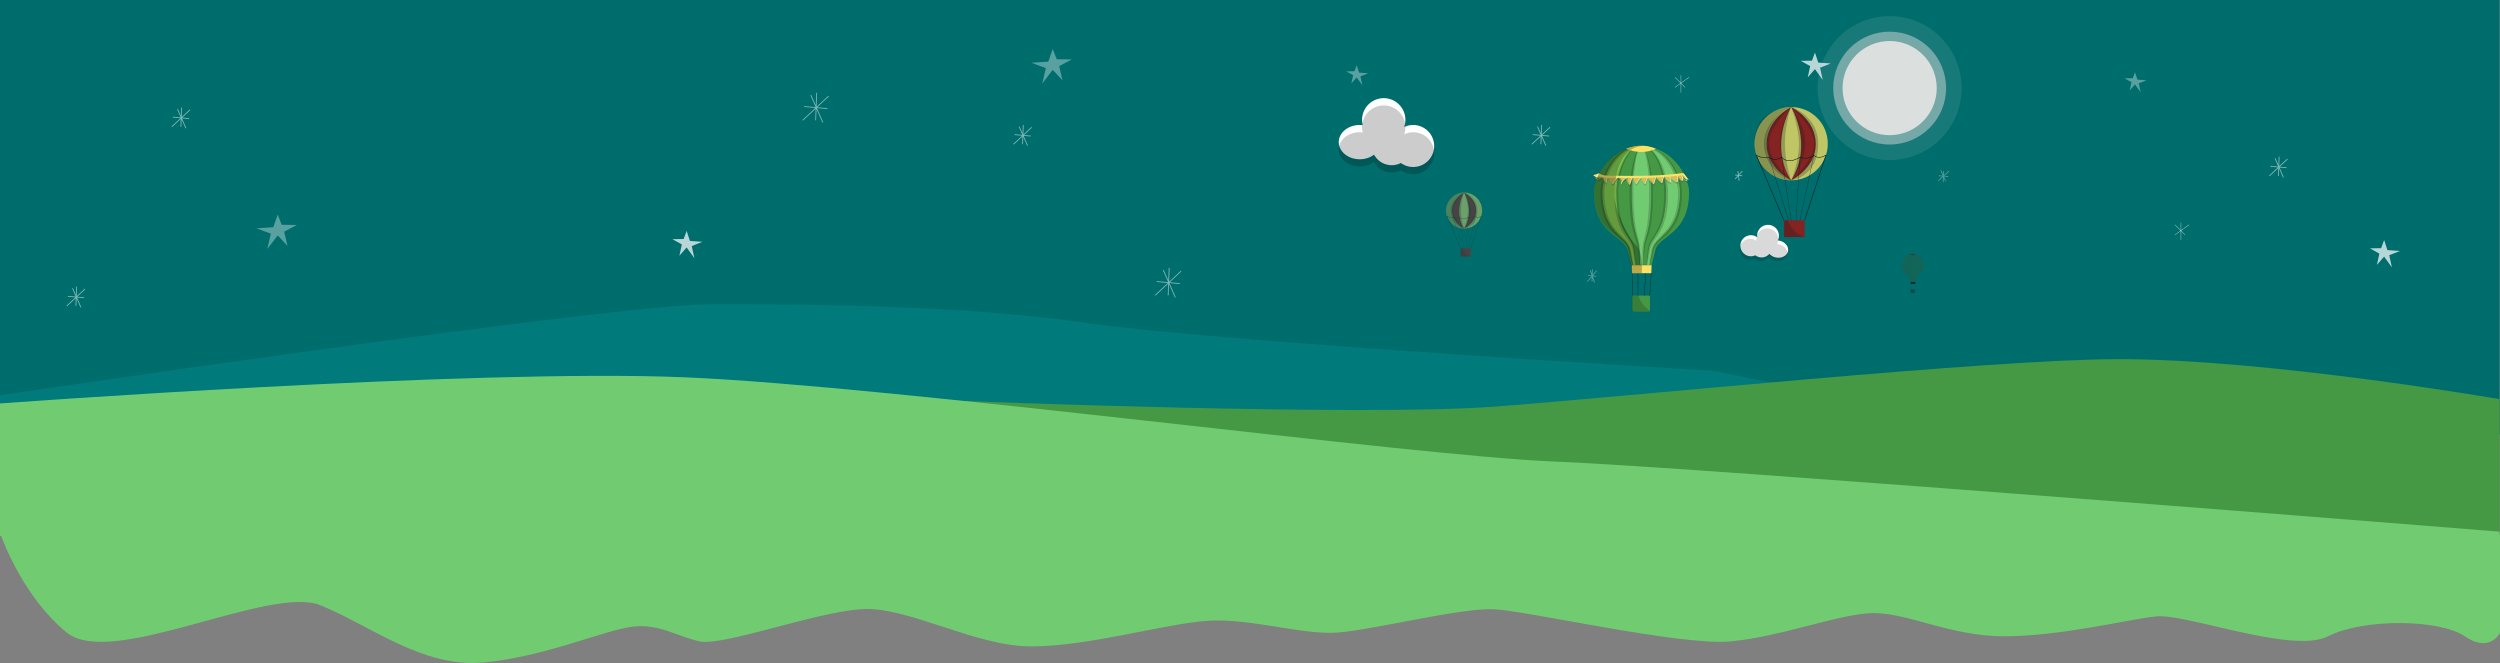 <svg id="Calque_1" data-name="Calque 1" xmlns="http://www.w3.org/2000/svg" viewBox="0 0 3000 795.58"><rect x="0" y="0" width="3000" height="795.58" fill="#808080" stroke="none"/><defs><style>.cls-3{fill:#459945}.cls-4{fill:#71cc71}.cls-5{opacity:.33}.cls-20,.cls-23,.cls-24,.cls-6{fill:none}.cls-24,.cls-25,.cls-6{stroke:#fff}.cls-20,.cls-23,.cls-24,.cls-25,.cls-29,.cls-6{stroke-miterlimit:10}.cls-7{opacity:.51}.cls-10,.cls-11,.cls-9{fill:#fff}.cls-9{opacity:.35}.cls-10{opacity:.72}.cls-13{opacity:.15}.cls-15{fill:#fce263}.cls-16{fill:#af0c0c}.cls-17{opacity:.24}.cls-18{opacity:.3}.cls-20,.cls-23,.cls-29{stroke:#000}.cls-20{stroke-width:.31px}.cls-23{stroke-width:.15px}.cls-24,.cls-25{stroke-width:.36px}.cls-25{fill:#007a57}.cls-29{fill:#85d353;stroke-width:.32px}.cls-31{opacity:.17}</style></defs><path fill="#006d6d" d="M0 0h2999.48v521H0z"/><path d="M2055.5 444.9S1460 410 1307.5 388 974 365 854.85 365 0 474.19 0 474.19V581h2734z" fill="#007a7a"/><path class="cls-3" d="M1157.48 481.22S1631 500 1792.66 488s592-56.6 747.71-57c179.26-.47 459.11 48 459.11 48v164H913.9z"/><path class="cls-4" d="M2999.48 642.15V638s-963.12-77.4-1134.18-84.14-792-90.67-1045.13-101.16S0 484.15 0 484.15V643h1.36c3.21 8.85 28.42 75 78.64 116 53.9 44 243.9-57.62 304.83-32.61S507.36 801.51 580 795s146.19-39.19 179-43 52.32 11.53 80.44 17.6S976.77 735 1033 731c56-4 136.23 44.67 204.5 44.67s159-26.86 210.5-30.67 115.18 17.46 158 14 144-29 185-28c38 .93 226.39 44.67 286.52 38.6s120-29.79 163.48-33.6 96 27.53 163.86 27.53 147.17-20.06 182.51-23.88 163.63 45.59 206.11 23.92 133.88-20.81 164.34 0S3000 759 3000 759V642.15z"/><g class="cls-5"><path class="cls-6" d="M1908.36 324.31l5.1 14.67M1915.96 324.86l-11.08 13.02M1910.85 323.08l-.43 14.8M1905.53 330.48l9.88 1.1"/></g><g class="cls-7"><path class="cls-6" d="M1845.02 151.93l10.06 22.9M1860 152.78l-21.83 20.34M1849.94 150l-.86 23.12M1839.45 161.56l19.48 1.71"/></g><g class="cls-7"><path class="cls-6" d="M87.02 345.93l10.06 22.9M102 346.78l-21.83 20.34M91.94 344l-.86 23.12M81.45 355.56l19.48 1.71"/></g><g class="cls-7"><path class="cls-6" d="M1223.02 151.93l10.06 22.9M1238 152.78l-21.83 20.34M1227.94 150l-.86 23.12M1217.45 161.56l19.48 1.71"/></g><g class="cls-7"><path class="cls-6" d="M213.02 130.93l10.06 22.9M228 131.78l-21.83 20.34M217.94 129l-.86 23.12M207.45 140.56l19.48 1.71"/></g><g class="cls-7"><path class="cls-6" d="M2730.02 189.93l10.06 22.9M2745 190.78l-21.83 20.34M2734.94 188l-.86 23.12M2724.45 199.56l19.48 1.71"/></g><g class="cls-7"><path class="cls-6" d="M1395.96 324.08l14.38 32.75M1417.38 325.31l-31.21 29.07M1403 321.33l-1.22 33.05M1388 337.85l27.85 2.45"/></g><g class="cls-7"><path class="cls-6" d="M972.96 114.08l14.38 32.75M994.38 115.31l-31.21 29.07M980 111.33l-1.22 33.05M965 127.85l27.85 2.45"/></g><g opacity=".32"><path class="cls-6" d="M2334.75 217.37l-5.85-13.09M2326.04 216.88l12.69-11.62M2331.89 218.47l.5-13.21M2337.99 211.86l-11.33-.97"/></g><g class="cls-7"><path class="cls-6" d="M2085.47 205.26l1.47 11.57M2082.17 214.81l8.63-9.55M2090.8 210.95l-8.63-.91"/></g><path class="cls-9" d="M1263.27 58.8l-5.33 15.19-20.25 1.34 17.32 6.39-4.26 18.39 12.52-16.26L1275 96.38l-4-17.06 15.19-7.99-18.12-.27-4.8-12.26zM333.27 257.48l-5.33 15.19-20.25 1.33 17.32 6.39-4.26 18.39 12.52-16.26L345 295.05 341 278l15.19-8-18.12-.27-4.8-12.25z"/><path class="cls-10" d="M2177.95 63.06l3.96 12.06 15.03 1.06-12.85 5.07 3.16 14.59-9.3-12.9-8.7 9.94 2.97-13.53-11.28-6.35 13.45-.21 3.56-9.73zM2860.95 288.06l3.96 12.06 15.03 1.05-12.85 5.08 3.16 14.59-9.3-12.9-8.7 9.94 2.97-13.53-11.28-6.35 13.45-.21 3.56-9.73zM823.96 277.06l3.95 12.06 15.03 1.05-12.85 5.08 3.16 14.59-9.29-12.9-8.71 9.94 2.97-13.53-11.28-6.35 13.45-.21 3.57-9.73z"/><path class="cls-11" d="M1695.82 150a25.13 25.13 0 00-10.82 2.44 26 26 0 10-49.72-2.23 32.25 32.25 0 00-3.56-.21c-13.92 0-25.21 9.2-25.21 20.55s11.29 20.55 25.21 20.55a28.45 28.45 0 0017.15-5.5 24.1 24.1 0 0032.14 10 25.2 25.2 0 1014.81-45.6z"/><path d="M1695.82 158.72a25.13 25.13 0 00-10.82 2.44 26 26 0 10-49.72-2.23 30 30 0 00-3.56-.21c-13.92 0-25.21 9.2-25.21 20.55s11.29 20.54 25.21 20.54a28.45 28.45 0 0017.15-5.5 24.1 24.1 0 0032.14 10 25.2 25.2 0 1014.81-45.59z" opacity=".2"/><path class="cls-11" d="M2103.59 282.51a12.59 12.59 0 015.09 2.26 13.07 13.07 0 1124.71 3.77 15.38 15.38 0 011.77.25c6.86 1.36 11.52 7 10.41 12.54s-7.56 9-14.41 7.61a14.25 14.25 0 01-7.91-4.38 12.14 12.14 0 01-16.81 1.76 12.62 12.62 0 11-2.85-23.81z"/><path class="cls-13" d="M2102.74 286.81a12.65 12.65 0 015.09 2.26 12.79 12.79 0 01.11-4.44 13.07 13.07 0 1124.6 8.21q.87.07 1.77.24c6.86 1.37 11.52 7 10.41 12.55s-7.56 9-14.42 7.61a14.38 14.38 0 01-7.91-4.38 12.13 12.13 0 01-16.8 1.76 12.62 12.62 0 11-2.85-23.81z"/><path class="cls-9" d="M1628 78.34l2.89 8.82 11 .77-9.4 3.72 2.31 10.67-6.8-9.44-6.37 7.28 2.17-9.91-8.25-4.64 9.84-.15 2.61-7.12zM2562 86.73l2.89 8.82 11 .77-9.4 3.71 2.31 10.68-6.8-9.44-6.37 7.28 2.17-9.91-8.25-4.64 9.84-.16 2.61-7.11z"/><g opacity=".76"><circle class="cls-15" cx="2149.38" cy="172.43" r="43.96"/><path class="cls-16" d="M2149.38 128.47s-27.07 44.43 0 87.92c0 0-29.57-14.26-29.57-43.49 0-30.35 29.57-44.43 29.57-44.43zM2149.38 128.47s27.06 44.43 0 87.92c0 0 29.56-14.26 29.56-43.49 0-30.35-29.56-44.43-29.56-44.43z"/><path class="cls-17" d="M2149.38 128.47s17 21.33 17 44-17 44-17 44 9.38-21.58 9.38-44c0-19.76-9.38-44-9.38-44z"/><path class="cls-17" d="M2149.38 128.47s32.46 10 32.46 44c0 40.19-32.46 44-32.46 44s27.4-22.44 27.4-44.82c0-19.8-27.4-43.18-27.4-43.18zM2148.84 128.6s-13.07 19.9-13.07 43 13.61 44.82 13.61 44.82-7.5-22-7.5-44.82c0-20.13 6.96-43 6.96-43z"/><path class="cls-17" d="M2149.38 128.47s-32.7 14.58-32.7 43.1c0 34.49 32.7 44.82 32.7 44.82s-26.58-22-26.58-44.82c0-20.1 26.58-43.1 26.58-43.1z"/><path class="cls-18" d="M2149.38 128.47s-44 0-44 43.1c0 44.82 44 44.82 44 44.82s-29.23-13.16-29.57-43.49c-.37-32.54 29.57-44.43 29.57-44.43z"/><path d="M2140.64 264.28l-33-77.93s7.85 4.71 15.2 2.36c7.65 6 15-.35 15-.35s6 10 22 .37c10.26 3.63 16.84-2.38 16.84-2.38s4.73 5.61 14.36 0l-25.47 77.93" stroke-width=".63" stroke="#000" stroke-miterlimit="10" fill="none"/><rect class="cls-16" x="2140.64" y="264.28" width="24.96" height="20.18" rx=".63" ry=".63"/><path class="cls-20" d="M2122.87 188.71l23.4 75.57M2137.9 188.36l11.48 75.92M2159.88 188.73l-4.69 75.55M2176.72 186.35l-16.84 77.93"/><path class="cls-17" d="M2144.93 264.28h-3.35a.63.63 0 00-.62.63v18.93a.62.62 0 00.62.62h23.71c-10.48-3.36-16.8-12.58-20.36-20.18z"/></g><g opacity=".43"><circle class="cls-15" cx="1756.87" cy="252.67" r="21.63"/><path class="cls-16" d="M1756.87 231s-13.32 21.87 0 43.27c0 0-14.56-7-14.56-21.4 0-14.87 14.56-21.87 14.56-21.87zM1756.87 231s13.32 21.87 0 43.27c0 0 14.55-7 14.55-21.4 0-14.87-14.55-21.87-14.55-21.87z"/><path class="cls-17" d="M1756.87 231s8.39 10.5 8.39 21.64-8.39 21.63-8.39 21.63 4.62-10.62 4.62-21.63c0-9.64-4.62-21.64-4.62-21.64z"/><path class="cls-17" d="M1756.87 231s16 4.95 16 21.64c0 19.78-16 21.63-16 21.63s13.48-11 13.48-22.05c0-9.68-13.48-21.22-13.48-21.22zM1756.6 231.1s-6.43 9.79-6.43 21.15 6.7 22.05 6.7 22.05a77.93 77.93 0 01-3.69-22.05c0-9.9 3.42-21.15 3.42-21.15z"/><path class="cls-17" d="M1756.87 231s-16.1 7.18-16.1 21.22c0 17 16.1 22.05 16.1 22.05s-13.08-10.82-13.08-22.05c0-9.87 13.08-21.22 13.08-21.22z"/><path class="cls-18" d="M1756.87 231s-21.65 0-21.64 21.22c0 22.05 21.64 22.05 21.64 22.05s-14.39-6.47-14.56-21.4c-.18-15.98 14.56-21.87 14.56-21.87z"/><path d="M1752.57 297.88l-16.23-38.36s3.87 2.32 7.48 1.16c3.77 2.95 7.4-.17 7.4-.17s3 4.92 10.82.18a8.38 8.38 0 008.29-1.17s2.32 2.76 7.06 0l-12.54 38.36" stroke-width=".31" stroke="#000" stroke-miterlimit="10" fill="none"/><rect class="cls-16" x="1752.57" y="297.88" width="12.29" height="9.93" rx=".31" ry=".31"/><path class="cls-23" d="M1743.82 260.68l11.52 37.2M1751.22 260.51l5.65 37.37M1762.04 260.69l-2.31 37.19M1770.33 259.52l-8.29 38.36"/><path class="cls-17" d="M1754.68 297.88H1753a.3.3 0 00-.31.3v9.32a.31.31 0 00.31.31h11.67c-5.13-1.66-8.24-6.2-9.99-9.93z"/></g><path class="cls-24" d="M2017.15 90.33v20.83"/><path class="cls-25" d="M2009.95 92.75l12.09 12.09M2026.86 92.75l-16.91 12.09"/><path class="cls-24" d="M2617.15 267.33v20.83"/><path class="cls-25" d="M2609.95 269.75l12.09 12.09M2626.86 269.75l-16.91 12.09"/><circle cx="2267.58" cy="105.71" r="56.5" fill="#dce0de"/><circle cx="2267.58" cy="105.71" r="67.71" opacity=".47" fill="#dce0de"/><circle cx="2267.58" cy="105.71" r="86.37" opacity=".11" fill="#dce0de"/><path class="cls-3" d="M1971 175.18v-.06H1968.61v.06c-34.7 1.47-55.88 34.83-55.88 55.48 0 50.78 36.12 51.46 40.55 69.52l4.43 18.06h24.19l4.43-18.06c4.43-18.06 40.55-18.74 40.55-69.52-.02-20.66-21.19-54.01-55.88-55.48z"/><g class="cls-5"><path d="M1968.7 318.24h-9.1v-.11l-3.6-18.06c-1.25-6.27-5.71-10.49-10.87-15.37-9.92-9.39-22.27-21.08-22.27-54.18 0-11 4.69-24.38 12.23-35 8.92-12.59 20.79-19.9 33.44-20.61v-.06h2.09v.29l-1 .16v-.15h-.9c-27.79 1.45-45.53 33.75-45.53 55.35 0 33 12.3 44.62 22.18 54 5.2 4.92 9.68 9.16 11 15.52l3.6 17.94h8.73l.08-.09.22.19z"/><path d="M1968.39 318.18h-5.78v-.1l-2.29-18.08c-.79-6.28-3.6-10.5-6.85-15.39-6.24-9.39-14-21.07-14-54.14a91.73 91.73 0 017.69-35c5.61-12.58 13.08-19.89 21.06-20.61v-.06h2.29l-1.58.38-.05-.14h-.43v.05h-.11c-7.92.66-15.37 7.93-21 20.49a91.59 91.59 0 00-7.67 34.89c0 33 7.74 44.65 14 54 3.27 4.91 6.09 9.16 6.89 15.49l2.26 18h5.44v-.08l.2.11z"/><path d="M1970.35 318.1h-2.58v-.1l-1-18.06a62.39 62.39 0 00-3-15.42c-2.72-9.38-6.11-21.05-6.11-54.1a196.9 196.9 0 013.34-34.92c2.45-12.56 5.71-19.86 9.2-20.6v-.07h.91l-.54.3-.08-.13h-.2c-3.44.65-6.69 7.92-9.14 20.49a196.56 196.56 0 00-3.35 34.92c0 33 3.39 44.69 6.11 54.06a62.64 62.64 0 013 15.45l1 18h2.32v-.08h.15z"/></g><g class="cls-5"><path d="M1979.34 318.24h-9.1l-.16-.19.22-.19.08.09h8.72l3.6-17.94c1.27-6.36 5.76-10.6 11-15.52 9.88-9.35 22.18-21 22.18-54 0-21.6-17.73-53.9-45.53-55.35h-.9v.15l-1-.16v-.29h2.09v.06c12.65.71 24.53 8 33.45 20.61 7.54 10.64 12.22 24.05 12.22 35 0 33.1-12.35 44.79-22.27 54.18-5.16 4.88-9.61 9.1-10.87 15.37z"/><path d="M1976.33 318.18h-5.78l-.11-.2.21-.11v.08h5.44l2.27-18c.8-6.33 3.62-10.58 6.88-15.49 6.23-9.36 14-21 14-54a91.58 91.58 0 00-7.66-34.89c-5.61-12.56-13-19.83-21-20.49h-.1v-.05h-.45v.14l-1.58-.38h2.3v.06c8 .72 15.44 8 21.06 20.61a91.91 91.91 0 017.68 35c0 33.07-7.76 44.75-14 54.14-3.26 4.89-6.06 9.11-6.86 15.39z"/><path d="M1971.18 318.1h-2.59v-.2h.14v.08h2.27l1-18a62.17 62.17 0 013-15.45c2.72-9.37 6.1-21 6.1-54.06a196.56 196.56 0 00-3.35-34.92c-2.45-12.57-5.69-19.84-9.14-20.49h-.2l-.07.13-.54-.3h.9v.07c3.49.74 6.75 8 9.2 20.6a196.9 196.9 0 013.36 34.95c0 33.05-3.39 44.72-6.12 54.1a62.39 62.39 0 00-3 15.42z"/></g><path class="cls-4" d="M1968.93 317.64v.14h2.45l1-18.06c1-18.06 9.11-18.74 9.11-69.51 0-19.82-4.49-51.39-11.73-55.22-7.32 3.55-11.74 35.29-11.74 55.22 0 50.77 8.11 51.45 9.11 69.51l1 18.06h2.45v-.14"/><path class="cls-4" d="M1976.12 318l2.27-18.06c2.28-18.06 20.86-18.74 20.86-69.51 0-20.66-10.89-54.08-28.74-55.55 28.36 1.47 45.66 34.83 45.66 55.49 0 50.77-29.51 51.45-33.13 69.52l-3.62 18.06z"/><path d="M1962.83 318l-2.28-18.06c-2.28-18.06-20.86-18.74-20.86-69.51 0-20.66 10.89-54.08 28.75-55.55-28.36 1.47-45.67 34.83-45.67 55.49 0 50.77 29.52 51.45 33.14 69.52l3.62 18.06z" fill="#85d353"/><g class="cls-31"><path d="M1969.54 175.45l1-.23v.14l-1 .08h-1l.19-.19v.22h-.2c-.9.14-1.81.26-2.71.41s-1.78.36-2.66.59l-1.31.38c-.43.12-.87.24-1.29.4l-1.28.47-.63.23-.62.27a41 41 0 00-9.28 5.41 46.53 46.53 0 00-4.07 3.49c-.66.61-1.27 1.26-1.9 1.89s-1.2 1.33-1.8 2a64.19 64.19 0 00-6.24 8.7 70 70 0 00-8.1 19.71 50.21 50.21 0 00-1.41 10.41v2.66l.06 2.7.15 2.7c.06.89.1 1.79.21 2.68l.27 2.68c.1.88.24 1.77.36 2.65l.19 1.33.24 1.31.25 1.32c.08.43.15.87.27 1.3l.61 2.6.72 2.55.18.64.22.63.42 1.25c.27.85.62 1.66.94 2.48a52.79 52.79 0 004.89 9.33c.23.38.49.74.75 1.1l.76 1.08q.8 1.06 1.62 2.1c1.13 1.37 2.29 2.72 3.54 4 2.43 2.65 5.13 5.12 7.71 7.84a43.77 43.77 0 013.72 4.36 22.76 22.76 0 012.89 5.12 4.54 4.54 0 01.26.7l.23.71c.07.24.16.47.21.71l.16.73c.24 1 .35 1.86.5 2.78.31 1.82.58 3.63.87 5.45l.86 5.45c.28 1.82.54 3.64.81 5.46l-.52-.42c1.49.08 3 .14 4.46.24s3 .17 4.45.27l.14-.14-.12.16c-1.48.11-3 .19-4.45.28l-4.46.24h-.4l-.12-.45c-.44-1.78-.91-3.56-1.35-5.35l-1.31-5.36c-.43-1.79-.88-3.57-1.3-5.36a23.24 23.24 0 00-1.56-5 19.73 19.73 0 00-2.79-4.29 42.48 42.48 0 00-3.66-3.84c-2.61-2.46-5.43-4.87-8.1-7.51a62.14 62.14 0 01-7.41-8.65 54.31 54.31 0 01-5.55-10c-.36-.88-.75-1.76-1.05-2.67l-.48-1.35-.24-.67-.21-.68c-.27-.92-.56-1.83-.81-2.74l-.67-2.77c-.12-.46-.2-.93-.29-1.4l-.27-1.39-.27-1.4-.2-1.4c-.13-.93-.29-1.87-.39-2.8l-.27-2.82c-.11-.93-.15-1.87-.2-2.81l-.15-2.81v-2.81-2.85a51.4 51.4 0 011.74-11.38c.22-.93.52-1.83.78-2.74s.59-1.81.89-2.71.66-1.78 1-2.65l.54-1.31.28-.66.3-.64a68.88 68.88 0 015.48-9.92 62 62 0 017.07-8.84l2-2c.71-.62 1.4-1.27 2.13-1.87a48.17 48.17 0 014.55-3.37 42.25 42.25 0 0110.17-4.86 36 36 0 0111-1.67l-.18.19v-.26h.17l1 .08h1v.14z"/><path d="M1968.89 175.42l.65-.21v.1l-.61.07h-.61l.14-.14v.18h-.14a17.2 17.2 0 00-8.61 4.18 32.38 32.38 0 00-6.17 7.37 71.65 71.65 0 00-7.68 17.78 100.44 100.44 0 00-3.66 19.05c-.14 1.61-.23 3.21-.28 4.81v4.85q.09 4.91.44 9.78c.28 3.24.56 6.49 1.07 9.68a90.88 90.88 0 001.91 9.48 64.64 64.64 0 007.43 17.66c1.65 2.79 3.52 5.53 5.18 8.53a32.12 32.12 0 012.2 4.71 27.34 27.34 0 011.33 5.08c.24 1.77.35 3.38.49 5l.39 5c.26 3.31.48 6.62.71 9.93l-.4-.35 2.81.19c.93.06 1.87.12 2.8.2l.09-.14-.07.15-2.8.2-2.81.19h-.33l-.06-.37c-.61-3.26-1.22-6.52-1.79-9.79l-.85-4.9c-.28-1.62-.53-3.31-.86-4.81a26.18 26.18 0 00-1.51-4.42 32.16 32.16 0 00-2.27-4.14c-.86-1.36-1.79-2.69-2.74-4s-1.91-2.72-2.85-4.13a63.46 63.46 0 01-8.53-18.56 102.29 102.29 0 01-3.3-20l-.15-2.52-.07-1.25v-1.26l-.09-2.52V231.05c0-.84 0-1.71.06-2.57.07-1.71.22-3.41.41-5.1a90.66 90.66 0 011.75-10 93.51 93.51 0 012.82-9.74 79.66 79.66 0 014-9.34 56.3 56.3 0 015.32-8.67 40.81 40.81 0 013.34-3.87 27.44 27.44 0 013.92-3.29 20.14 20.14 0 014.53-2.36 16.6 16.6 0 012.46-.67 16.29 16.29 0 012.51-.25l-.13.14v-.21h.13l.62.06h1.1l-.47.08z"/><path d="M1970.54 175.38l.27-.18v.05h-.54l.07-.08v.12h-.07a4 4 0 00-1 .47 5.16 5.16 0 00-.82.73 9.76 9.76 0 00-1.28 1.82 23.13 23.13 0 00-1.74 4.13c-.47 1.43-.88 2.88-1.22 4.35s-.67 2.95-1 4.44c-1.11 6-1.83 12-2.35 18s-.84 12.11-.9 18.15c0 3 .06 6 .12 9.09s.16 6.08.26 9.12c0 .76 0 1.52.09 2.28l.12 2.27c.09 1.51.16 3 .27 4.53l.36 4.53c0 .37 0 .75.09 1.13l.13 1.12.25 2.25c.13 1.51.36 3 .56 4.48s.47 3 .72 4.45l.19 1.11.22 1.1.45 2.21.52 2.2.25 1.1.28 1.1c.73 2.94 1.57 5.91 2.18 9a53.92 53.92 0 011 9.38c.08 6.13.05 12.26 0 18.4l-.21-.2c.82.06 1.63.12 2.45.2v-.15.15c-.82.07-1.63.14-2.45.19h-.18v-.21l-.29-2.28-.28-2.29c-.18-1.52-.37-3-.54-4.57-.34-3-.66-6.1-1-9.13a56.65 56.65 0 00-1.66-8.78c-.76-2.87-1.79-5.74-2.69-8.7l-.34-1.11-.33-1.12c-.21-.75-.43-1.49-.63-2.25l-.57-2.27-.28-1.13-.25-1.15c-.33-1.52-.66-3.05-.9-4.58s-.54-3.07-.72-4.61l-.3-2.31-.15-1.16c0-.38-.08-.77-.12-1.15l-.44-4.63c-.12-1.54-.2-3.08-.3-4.62s-.21-3.09-.23-4.63c-.08-3.08-.22-6.16-.2-9.24V232c0-1.53 0-3.1.09-4.65q.16-4.65.6-9.27c.28-3.08.65-6.15 1.09-9.2a137.86 137.86 0 013.76-18.17 61.58 61.58 0 013.18-8.76 25.45 25.45 0 012.37-4.06 9.48 9.48 0 011.63-1.72 5 5 0 011-.65 3.49 3.49 0 011.14-.34l-.07.07v-.14h.73l-.11.05z"/><path d="M1969.4 175.45l-1.05-.09v-.14h1l1-.08h.18v.26l-.18-.19a36.11 36.11 0 0111 1.67 42.18 42.18 0 0110.16 4.86 49.64 49.64 0 014.56 3.37c.72.6 1.41 1.25 2.12 1.87l2 2a62.07 62.07 0 017.08 8.84 70.87 70.87 0 015.48 9.92l.29.64.28.66.55 1.31c.36.87.68 1.76 1 2.65s.61 1.8.89 2.71.55 1.81.78 2.74a51.4 51.4 0 011.73 11.38v5.66l-.15 2.81c0 .94-.09 1.88-.2 2.81l-.27 2.82c-.1.93-.26 1.87-.39 2.8l-.2 1.4-.27 1.4-.27 1.39c-.09.47-.17.94-.29 1.4l-.67 2.77c-.25.91-.54 1.82-.81 2.74-.07.22-.13.45-.21.68l-.24.67-.48 1.35c-.3.91-.69 1.79-1 2.67a54.85 54.85 0 01-5.54 10 62.82 62.82 0 01-7.41 8.65c-2.68 2.64-5.49 5.05-8.11 7.51a42.48 42.48 0 00-3.66 3.84 19.73 19.73 0 00-2.79 4.29 23.82 23.82 0 00-1.56 5c-.42 1.79-.86 3.57-1.3 5.36l-1.31 5.36c-.44 1.79-.9 3.57-1.35 5.35l-.11.45h-.41l-4.46-.24c-1.48-.09-3-.17-4.45-.28l-.11-.16.13.14c1.48-.1 3-.18 4.45-.27s3-.16 4.46-.24l-.52.42c.27-1.82.53-3.64.82-5.46l.85-5.45c.29-1.82.57-3.63.87-5.45.16-.92.27-1.78.5-2.78l.16-.73c0-.24.14-.47.21-.71l.23-.71a5.89 5.89 0 01.26-.7 22.76 22.76 0 012.89-5.12 43.77 43.77 0 013.72-4.36c2.58-2.72 5.28-5.19 7.72-7.84 1.24-1.3 2.4-2.65 3.53-4q.82-1 1.62-2.1l.77-1.08c.26-.36.51-.72.74-1.1a52.19 52.19 0 004.9-9.33c.32-.82.66-1.63.93-2.48l.43-1.25.21-.63.18-.64.72-2.55.62-2.6c.11-.43.18-.87.27-1.3l.24-1.32.25-1.31.18-1.33c.12-.88.26-1.77.37-2.65l.27-2.68c.1-.89.15-1.79.2-2.68l.16-2.7v-2.7c0-.9.06-1.81 0-2.66a49.54 49.54 0 00-1.41-10.41 70.25 70.25 0 00-8.09-19.71 65.14 65.14 0 00-6.25-8.7c-.6-.66-1.19-1.33-1.8-2s-1.24-1.28-1.89-1.89a46.66 46.66 0 00-4.08-3.49 41.12 41.12 0 00-9.27-5.41l-.62-.27-.64-.23-1.27-.47c-.43-.16-.86-.28-1.3-.4l-1.31-.38c-.87-.23-1.77-.38-2.66-.59s-1.8-.27-2.71-.41h-.19v-.22l.19.19h-1l-1-.08v-.14z"/><path d="M1970.05 175.42l-.67-.11-.47-.08h1.1l.61-.06h.13v.21l-.14-.14a16.55 16.55 0 012.52.25 16.16 16.16 0 012.45.67 20.42 20.42 0 014.54 2.36 27.92 27.92 0 013.91 3.29 42.42 42.42 0 013.35 3.87 57.09 57.09 0 015.32 8.67 79.6 79.6 0 013.94 9.34 93.51 93.51 0 012.82 9.74 88.37 88.37 0 011.75 10c.2 1.69.34 3.39.41 5.1 0 .86.06 1.73.06 2.57V236.13l-.08 2.52v1.26l-.07 1.25-.15 2.52a102.29 102.29 0 01-3.3 20 62.78 62.78 0 01-8.53 18.56c-.93 1.41-1.9 2.78-2.84 4.13s-1.89 2.68-2.74 4a32.23 32.23 0 00-2.28 4.14 26.18 26.18 0 00-1.51 4.42c-.33 1.5-.58 3.19-.86 4.81l-.85 4.9c-.57 3.27-1.18 6.53-1.78 9.79l-.07.37h-.33l-2.8-.19-2.81-.2-.07-.15.09.14c.94-.08 1.87-.14 2.81-.2l2.8-.19-.39.35c.22-3.31.44-6.62.7-9.93l.39-5c.15-1.66.25-3.27.49-5a27.34 27.34 0 011.33-5.08 32.12 32.12 0 012.2-4.71c1.66-3 3.53-5.74 5.18-8.53a67.84 67.84 0 004.38-8.57 65.56 65.56 0 003-9.09 88.36 88.36 0 001.91-9.48c.51-3.19.79-6.44 1.07-9.68s.38-6.51.44-9.78v-2.45-2.4c0-1.6-.14-3.2-.28-4.81a101.21 101.21 0 00-3.65-19.05 71.65 71.65 0 00-7.68-17.8 32.63 32.63 0 00-6.17-7.37 17.28 17.28 0 00-8.62-4.18h-.14v-.18l.14.14h-.61l-.61-.07v-.1z"/><path d="M1968.4 175.38l-.3-.13-.1-.05h.72v.14l-.06-.07a3.51 3.51 0 011.13.34 5 5 0 011 .65 8.83 8.83 0 011.63 1.72 24.72 24.72 0 012.37 4.06 60.38 60.38 0 013.18 8.76 139.53 139.53 0 013.77 18.17q.66 4.58 1.08 9.2t.61 9.27c.06 1.55.09 3.12.08 4.65v4.62c0 3.08-.11 6.16-.2 9.24 0 1.54-.13 3.08-.23 4.63s-.17 3.08-.3 4.62l-.44 4.63c0 .38-.07.77-.12 1.15l-.15 1.16-.29 2.31c-.19 1.54-.47 3.07-.73 4.61s-.57 3.06-.9 4.58l-.24 1.15-.29 1.13-.56 2.27c-.21.76-.42 1.5-.64 2.25l-.33 1.12-.34 1.11c-.9 3-1.93 5.83-2.69 8.7a56.65 56.65 0 00-1.66 8.78c-.32 3-.64 6.09-1 9.13-.17 1.53-.36 3-.54 4.57l-.27 2.29-.3 2.28v.21h-.18c-.81-.05-1.63-.12-2.45-.19v-.15l.05.15c.82-.08 1.64-.14 2.45-.2l-.2.2c-.11-6.14-.14-12.27-.05-18.4a53.91 53.91 0 011-9.38c.61-3.09 1.45-6.06 2.18-9l.28-1.1.26-1.1.51-2.2.45-2.21.23-1.1.19-1.11c.24-1.48.53-2.95.71-4.45s.43-3 .57-4.48l.25-2.25.12-1.12c0-.38.06-.76.09-1.13l.36-4.53c.11-1.5.18-3 .27-4.53l.12-2.27c0-.76.06-1.52.09-2.28.11-3 .24-6.07.27-9.12s.14-6.09.11-9.09c-.05-6-.38-12.11-.89-18.15s-1.24-12.08-2.36-18c-.27-1.49-.59-3-.94-4.44s-.76-2.92-1.22-4.35a23.93 23.93 0 00-1.75-4.13 9.32 9.32 0 00-1.28-1.82 4.76 4.76 0 00-.82-.73 4 4 0 00-1-.47h-.07v-.12l.07.08h-.53v-.05z"/></g><path class="cls-15" d="M1919 208.1c-2.25.63-4.9 1.33-7.14 2a10.07 10.07 0 0011.57 2.23 10.91 10.91 0 004.89 7 15.64 15.64 0 011.11-6.16c2.1.16 2.56 3 3.77 4.73s2.57 3.88 3.41 1.78c.64-1.6 1.28-3.2 4.32-6.22 1.7-.81 3.81.45 4.59 2.16s.62 3.69.44 5.56a12 12 0 017-8 9.84 9.84 0 003.1 8.41l3.18-8.92a25.58 25.58 0 004.67 8l5.17-7.61a23.63 23.63 0 005.32 7.75 37.2 37.2 0 002.94-7.77 70.67 70.67 0 007.36 7.92 26.65 26.65 0 002.52-8.56 40.76 40.76 0 007.53 7.2l2.26-8.13a16.81 16.81 0 008.44 7.31l-.93-6.63a18.28 18.28 0 008.67 6.27 10.48 10.48 0 000-7.73 12.35 12.35 0 006.36 6.48 10.1 10.1 0 00-.9-6.87 9.51 9.51 0 007.94 5.46l-4.59-5.86a5.67 5.67 0 00-1.76-1.69 5.88 5.88 0 00-3.46-.25c-28 3.58-56.3 3.23-84.5 2.89-4.87-.06-9.14-.13-13.25-2.74"/><g class="cls-13"><path d="M1919 210.66c-2.25.63-1.28 4.82-3.52 5.45 2.82 3.12 4.16.58 8-1.27a10.91 10.91 0 004.89 7 15.64 15.64 0 011.11-6.16c2.1.16 2.56 3 3.77 4.73s2.57 3.88 3.41 1.78c.64-1.6 1.28-3.2 4.32-6.22 1.7-.81 3.81.45 4.59 2.16s.62 3.69.44 5.56a12 12 0 017-8 9.86 9.86 0 003.1 8.42l3.18-8.93a25.58 25.58 0 004.67 8l5.17-7.61a23.52 23.52 0 005.32 7.75 37.2 37.2 0 002.94-7.77 70.67 70.67 0 007.36 7.92 26.65 26.65 0 002.52-8.56 41.14 41.14 0 007.53 7.21l2.2-8.12a16.71 16.71 0 008.44 7.31l-.93-6.63a18.21 18.21 0 008.67 6.27 10.48 10.48 0 000-7.73 12.35 12.35 0 006.36 6.48 10.07 10.07 0 00-.9-6.86c1.39 3.07 3.32 6.57 6.69 6.77-1.53-1.95-1.81-5.22-3.34-7.18a5.79 5.79 0 00-1.76-1.69 5.88 5.88 0 00-3.46-.25c-28 3.58-56.3 3.24-84.5 2.89-4.87-.06-9.14-.13-13.25-2.74"/></g><path class="cls-11" d="M1955.45 221.83l-.17-.16a9.92 9.92 0 01-3.19-8.27 11.86 11.86 0 00-6.67 7.77h-.31c.16-1.68.37-3.77-.42-5.49a4.21 4.21 0 00-2.3-2.13 2.64 2.64 0 00-2.05 0c-3 3-3.65 4.59-4.27 6.15-.25.62-.55.94-.93 1-.81.09-1.67-1.16-2.58-2.48l-.18-.26a11.91 11.91 0 01-1-1.8c-.66-1.37-1.27-2.68-2.57-2.85a15.5 15.5 0 00-1 6v.3l-.25-.16a11.11 11.11 0 01-4.93-6.9c-.87.45-1.61.92-2.27 1.34-2.1 1.35-3.48 2.23-5.68-.2l-.18-.19.25-.07c1-.29 1.34-1.41 1.65-2.61s.67-2.5 1.88-2.83l.08.31c-1 .28-1.33 1.41-1.65 2.6s-.61 2.33-1.63 2.76c1.92 2 3.07 1.27 5.11 0a22.59 22.59 0 012.49-1.45l.18-.1v.21a10.8 10.8 0 004.58 6.73 15.8 15.8 0 011.12-5.92v-.11h.12c1.56.12 2.27 1.61 3 3a13.23 13.23 0 00.94 1.75l.18.26c.78 1.13 1.67 2.41 2.28 2.34.25 0 .48-.29.67-.79.64-1.59 1.3-3.23 4.36-6.28a3 3 0 012.33-.06 4.54 4.54 0 012.48 2.3 8.9 8.9 0 01.56 4.26 12.26 12.26 0 016.68-6.77l.26-.1v.27a9.62 9.62 0 002.87 8.11l3.25-9.12.15.43a25.55 25.55 0 004.5 7.82l5.22-7.69.12.27a23.32 23.32 0 005.12 7.55 36.26 36.26 0 002.83-7.54l.08-.31.2.25a70.29 70.29 0 007.19 7.75 26.13 26.13 0 002.41-8.31v-.37l.24.29a41 41 0 007.32 7l2.3-8.29.19.34a16.49 16.49 0 008.1 7.14l-1-7 .38.49a18.1 18.1 0 008.45 6.17 10.3 10.3 0 00-.1-7.47l.29-.12a12.18 12.18 0 006.11 6.31 10.07 10.07 0 00-.54-5.72l-.4-.85.29-.14c.14.28.28.56.4.86 1.34 2.79 3.1 5.43 5.81 5.79a14.28 14.28 0 01-1.48-3.34 12.28 12.28 0 00-1.65-3.54 5.58 5.58 0 00-1.7-1.65l.15-.28a6 6 0 011.81 1.73 12.68 12.68 0 011.69 3.64 12.41 12.41 0 001.65 3.54l.22.28h-.36c-2.53-.15-4.27-2.1-5.61-4.45a10.41 10.41 0 010 4.41v.19l-.18-.08a12.41 12.41 0 01-5.61-4.92 10.65 10.65 0 01-.5 6.09l-.06.14-.14-.05a18.45 18.45 0 01-8.38-5.85l.95 6.3-.25-.1a16.75 16.75 0 01-8.32-7l-2.23 8-.18-.14a40.84 40.84 0 01-7.33-6.94 26.46 26.46 0 01-2.49 8.24l-.09.19-.16-.14a72.54 72.54 0 01-7.18-7.69 37.12 37.12 0 01-2.87 7.49l-.1.2-.15-.15a23.78 23.78 0 01-5.24-7.54l-5.13 7.55-.14-.16a25.76 25.76 0 01-4.54-7.67z"/><path class="cls-15" d="M1969.94 174.8a48.25 48.25 0 0117.18 3.68 40.35 40.35 0 01-17 3.85 48.18 48.18 0 01-18.84-3.85 57.8 57.8 0 0118.66-3.68zM1958.13 318.24h23.8l-.32 9.61h-23.16l-.32-9.61z"/><path class="cls-3" d="M1958.78 354.76h21.12v17a2.23 2.23 0 01-2.23 2.23H1961a2.23 2.23 0 01-2.23-2.23v-17h.01z"/><path transform="rotate(-.7 1955.844 340.997)" d="M1958.45 327.85h.32v26.91h-.32z"/><path transform="rotate(-86.31 1980.65 341.377)" d="M1967.27 341.15h26.97v.32h-26.97z"/><path d="M1965.43 327.85h.32v26.91h-.32z"/><path transform="rotate(-87.2 1974.001 341.319)" d="M1960.55 341.15h26.94v.32h-26.94z"/><path d="M1963.78 294.91c-10.25-10.25-26.53-42.3-26.53-61.34s5.48-58.46 36.12-58.53c-.79-.07-1.59-.12-2.39-.16h-2.39c-34.7 1.48-55.88 34.83-55.88 55.49 0 50.78 37.15 51.24 40.55 69.52 5.19 28 4.43 18.06 4.43 18.06l.76 9.9H1970c.63-5.54 1-25.76-6.22-32.94z" opacity=".26"/><path class="cls-31" d="M1979.21 372.35a33.19 33.19 0 01-13-17.59h-8v17a2.23 2.23 0 002.23 2.24h16.65a2.24 2.24 0 002.12-1.65z"/><g opacity=".63"><path d="M2295.81 304.64h-.57c-8.18.35-13.18 8.22-13.18 13.1 0 12 8.52 12.13 9.57 16.4l1 4.26h5.71l1-4.26c1-4.27 9.56-4.43 9.56-16.4.1-4.88-4.9-12.74-13.09-13.1z" fill="#1c604e"/><g class="cls-5"><path d="M2295.27 338.4h-2.15l-.86-4.26c-.29-1.48-1.34-2.47-2.56-3.63-2.34-2.21-5.25-5-5.25-12.78a15.23 15.23 0 012.88-8.26c2.1-3 4.91-4.7 7.89-4.86h.49v.07H2295.25c-6.56.34-10.75 8-10.75 13.06 0 7.78 2.91 10.53 5.24 12.73 1.22 1.16 2.28 2.17 2.58 3.66l.85 4.24h2.06z"/><path d="M2295.2 338.38h-1.37l-.54-4.26a8 8 0 00-1.61-3.63c-1.48-2.22-3.31-5-3.31-12.78a21.83 21.83 0 011.81-8.25c1.33-3 3.09-4.69 5-4.86h.54l-.37.09h-.13c-1.87.15-3.62 1.87-4.95 4.83a21.72 21.72 0 00-1.8 8.23c0 7.79 1.82 10.54 3.29 12.75a8.14 8.14 0 011.63 3.65l.53 4.24h1.28z"/><path d="M2295.66 338.36h-.61l-.24-4.26a14.8 14.8 0 00-.7-3.64c-.65-2.22-1.45-5-1.45-12.77a46.21 46.21 0 01.8-8.24c.57-3 1.34-4.69 2.17-4.86h.21l-.13.07c-.82.15-1.58 1.87-2.16 4.83a46.38 46.38 0 00-.79 8.24c0 7.8.8 10.55 1.44 12.76a14.33 14.33 0 01.71 3.64l.23 4.25h.55z"/></g><g class="cls-5"><path d="M2297.78 338.4h-2.15 2.06l.85-4.24c.3-1.49 1.36-2.5 2.59-3.66 2.33-2.2 5.23-4.95 5.23-12.73 0-5.1-4.19-12.72-10.74-13.06h-.47v-.07h.49c3 .16 5.79 1.89 7.89 4.86a15.25 15.25 0 012.89 8.26c0 7.81-2.92 10.57-5.26 12.78-1.21 1.16-2.26 2.15-2.56 3.63z"/><path d="M2297.07 338.38h-1.36v-.05h1.29l.54-4.24a8.13 8.13 0 011.62-3.65c1.47-2.21 3.3-5 3.3-12.75a21.55 21.55 0 00-1.81-8.23c-1.32-3-3.08-4.68-5-4.83h-.13l-.37-.09h.54c1.88.17 3.64 1.89 5 4.86a21.65 21.65 0 011.81 8.25c0 7.81-1.83 10.56-3.3 12.78a8.05 8.05 0 00-1.62 3.63z"/><path d="M2295.85 338.36h-.61.55l.23-4.25a15.25 15.25 0 01.71-3.64c.64-2.21 1.44-5 1.44-12.76a46.38 46.38 0 00-.79-8.24c-.58-3-1.34-4.68-2.15-4.83h-.05l-.13-.07h.22c.82.17 1.59 1.9 2.17 4.86a46.2 46.2 0 01.79 8.24c0 7.8-.8 10.55-1.44 12.77a14.33 14.33 0 00-.71 3.64z"/></g><path d="M2295.56 304.55a11.36 11.36 0 014.05.87 9.46 9.46 0 01-4 .91 11.38 11.38 0 01-4.45-.91 13.61 13.61 0 014.4-.87z" fill="#3a3318"/><path d="M2292.78 338.4h5.61l-.07 2.26h-5.47l-.07-2.26z"/><path d="M2292.93 347h5v4a.53.53 0 01-.53.53h-3.93a.53.53 0 01-.53-.53v-4h-.01z" fill="#203a33"/><path transform="rotate(-.7 2289.793 343.037)" d="M2292.85 340.66h.08v6.35h-.08z"/><path transform="rotate(-86.31 2297.995 343.923)" d="M2294.93 343.8h6.36v.08h-6.36z"/><path class="cls-31" d="M2297.75 351.16a7.81 7.81 0 01-3.07-4.15h-1.89v4a.53.53 0 00.53.53h3.92a.53.53 0 00.51-.38z"/></g></svg>